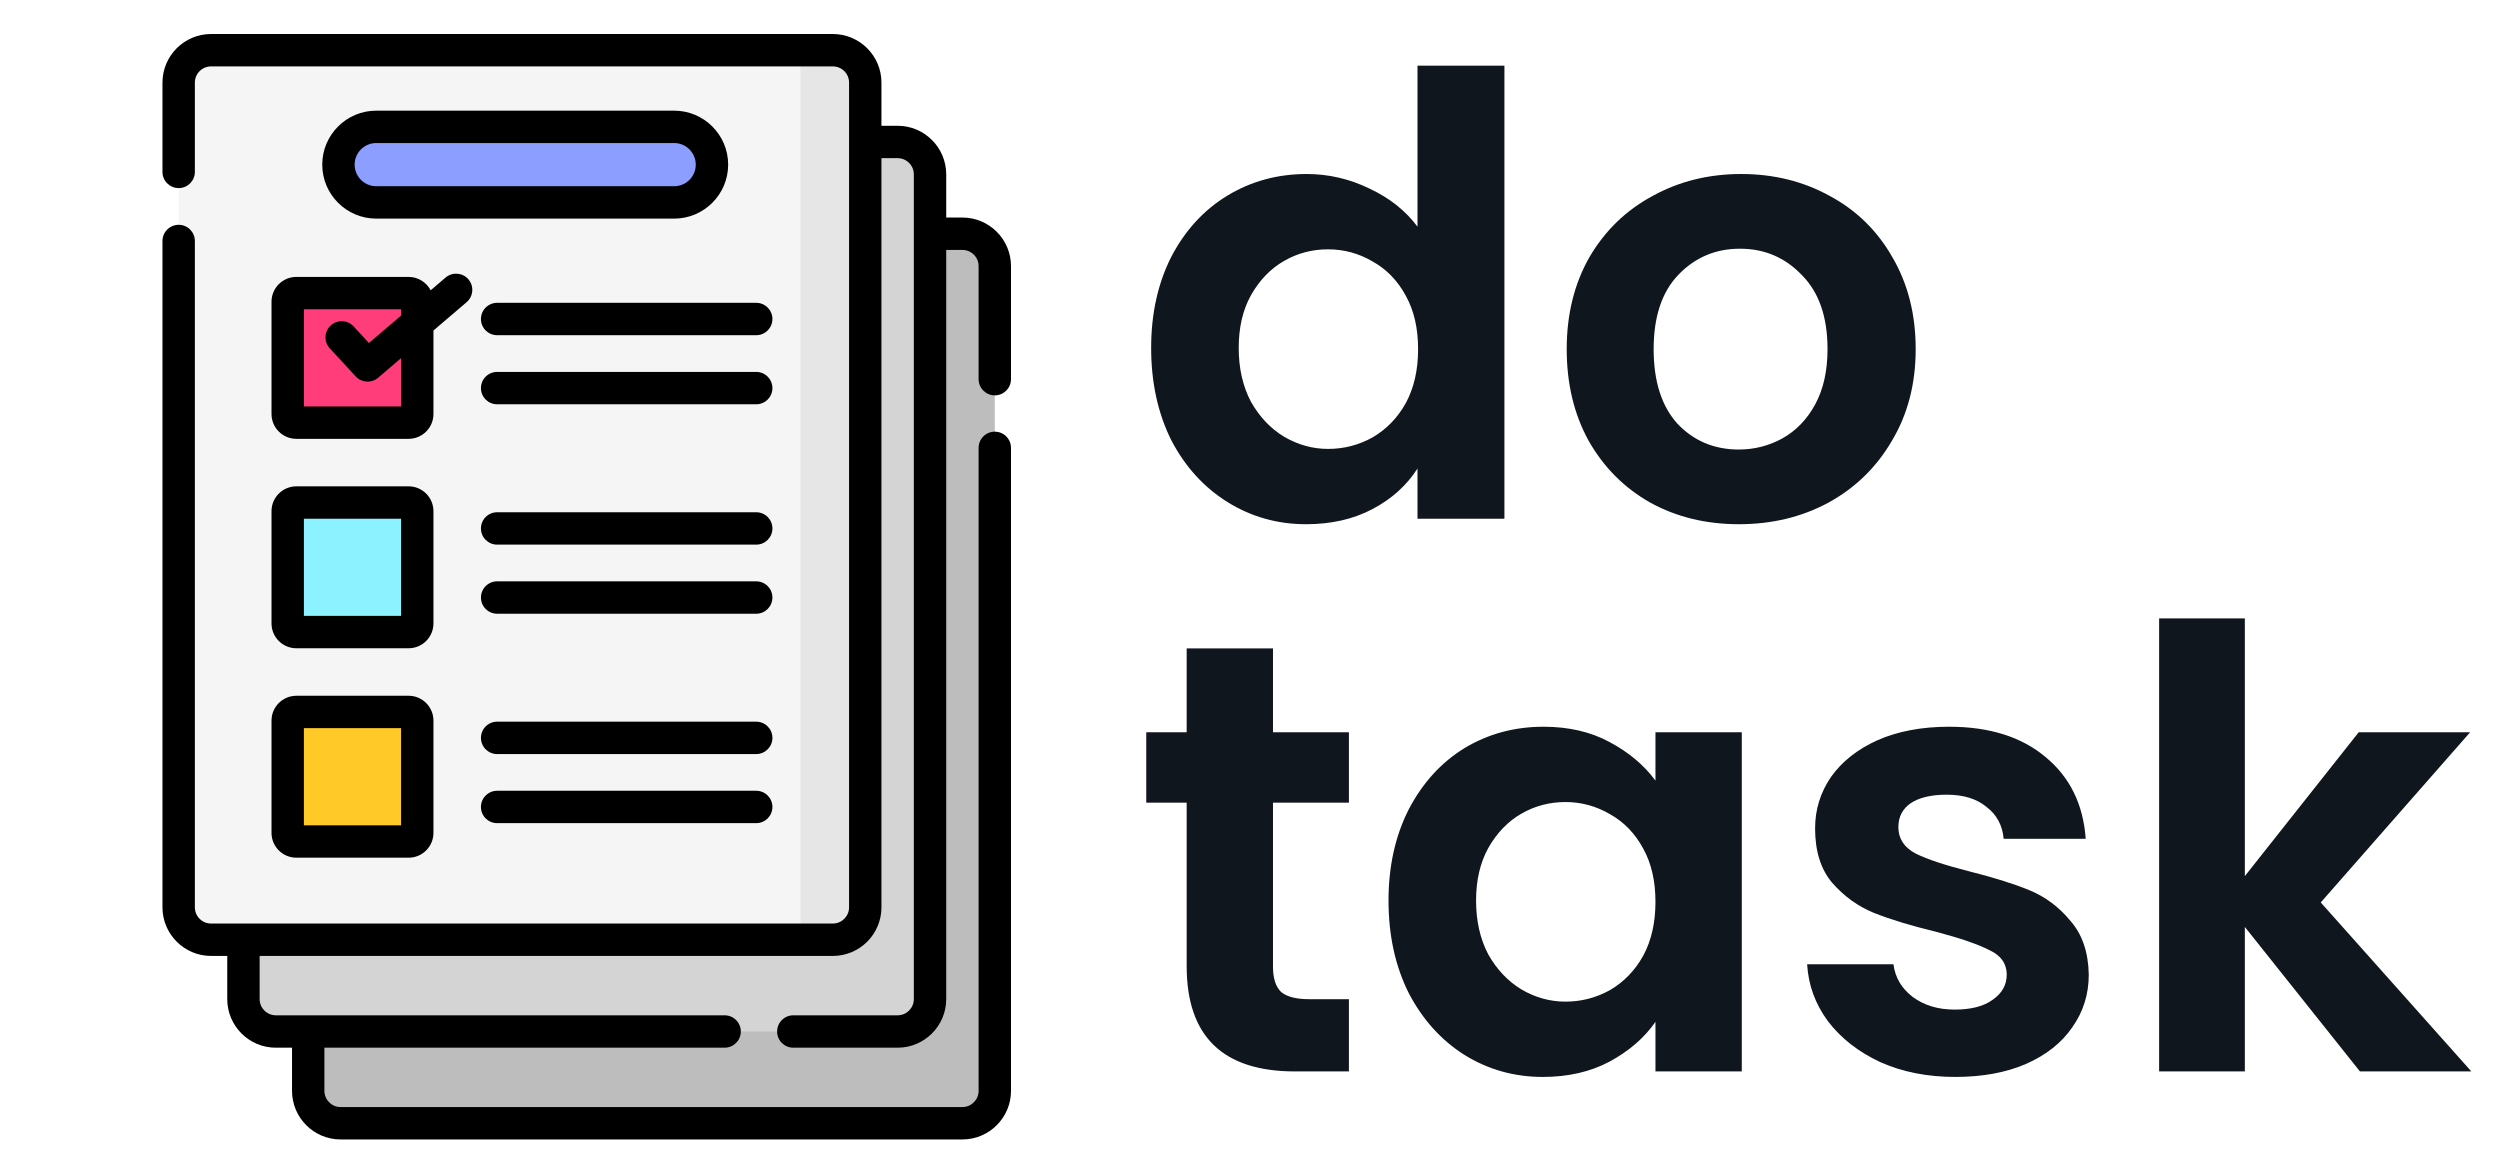 <svg width="294" height="136" viewBox="0 0 294 136" fill="none" xmlns="http://www.w3.org/2000/svg">
<g filter="url(#filter0_d)">
<path d="M132.376 37.912C132.376 33.88 133.168 30.304 134.752 27.184C136.384 24.064 138.592 21.664 141.376 19.984C144.16 18.304 147.256 17.464 150.664 17.464C153.256 17.464 155.728 18.04 158.08 19.192C160.432 20.296 162.304 21.784 163.696 23.656V4.72H173.92V58H163.696V52.096C162.448 54.064 160.696 55.648 158.44 56.848C156.184 58.048 153.568 58.648 150.592 58.648C147.232 58.648 144.16 57.784 141.376 56.056C138.592 54.328 136.384 51.904 134.752 48.784C133.168 45.616 132.376 41.992 132.376 37.912ZM163.768 38.056C163.768 35.608 163.288 33.52 162.328 31.792C161.368 30.016 160.072 28.672 158.44 27.76C156.808 26.8 155.056 26.32 153.184 26.32C151.312 26.32 149.584 26.776 148 27.688C146.416 28.6 145.12 29.944 144.112 31.72C143.152 33.448 142.672 35.512 142.672 37.912C142.672 40.312 143.152 42.424 144.112 44.248C145.12 46.024 146.416 47.392 148 48.352C149.632 49.312 151.36 49.792 153.184 49.792C155.056 49.792 156.808 49.336 158.44 48.424C160.072 47.464 161.368 46.12 162.328 44.392C163.288 42.616 163.768 40.504 163.768 38.056ZM201.477 58.648C197.637 58.648 194.181 57.808 191.109 56.128C188.037 54.4 185.613 51.976 183.837 48.856C182.109 45.736 181.245 42.136 181.245 38.056C181.245 33.976 182.133 30.376 183.909 27.256C185.733 24.136 188.205 21.736 191.325 20.056C194.445 18.328 197.925 17.464 201.765 17.464C205.605 17.464 209.085 18.328 212.205 20.056C215.325 21.736 217.773 24.136 219.549 27.256C221.373 30.376 222.285 33.976 222.285 38.056C222.285 42.136 221.349 45.736 219.477 48.856C217.653 51.976 215.157 54.4 211.989 56.128C208.869 57.808 205.365 58.648 201.477 58.648ZM201.477 49.864C203.301 49.864 205.005 49.432 206.589 48.568C208.221 47.656 209.517 46.312 210.477 44.536C211.437 42.76 211.917 40.6 211.917 38.056C211.917 34.264 210.909 31.36 208.893 29.344C206.925 27.28 204.501 26.248 201.621 26.248C198.741 26.248 196.317 27.28 194.349 29.344C192.429 31.36 191.469 34.264 191.469 38.056C191.469 41.848 192.405 44.776 194.277 46.84C196.197 48.856 198.597 49.864 201.477 49.864ZM146.704 91.392V110.688C146.704 112.032 147.016 113.016 147.64 113.64C148.312 114.216 149.416 114.504 150.952 114.504H155.632V123H149.296C140.8 123 136.552 118.872 136.552 110.616V91.392H131.8V83.112H136.552V73.248H146.704V83.112H155.632V91.392H146.704ZM160.29 102.912C160.29 98.88 161.082 95.304 162.666 92.184C164.298 89.064 166.482 86.664 169.218 84.984C172.002 83.304 175.098 82.464 178.506 82.464C181.482 82.464 184.074 83.064 186.282 84.264C188.538 85.464 190.338 86.976 191.682 88.8V83.112H201.834V123H191.682V117.168C190.386 119.04 188.586 120.6 186.282 121.848C184.026 123.048 181.41 123.648 178.434 123.648C175.074 123.648 172.002 122.784 169.218 121.056C166.482 119.328 164.298 116.904 162.666 113.784C161.082 110.616 160.29 106.992 160.29 102.912ZM191.682 103.056C191.682 100.608 191.202 98.52 190.242 96.792C189.282 95.016 187.986 93.672 186.354 92.76C184.722 91.8 182.97 91.32 181.098 91.32C179.226 91.32 177.498 91.776 175.914 92.688C174.33 93.6 173.034 94.944 172.026 96.72C171.066 98.448 170.586 100.512 170.586 102.912C170.586 105.312 171.066 107.424 172.026 109.248C173.034 111.024 174.33 112.392 175.914 113.352C177.546 114.312 179.274 114.792 181.098 114.792C182.97 114.792 184.722 114.336 186.354 113.424C187.986 112.464 189.282 111.12 190.242 109.392C191.202 107.616 191.682 105.504 191.682 103.056ZM226.943 123.648C223.679 123.648 220.751 123.072 218.159 121.92C215.567 120.72 213.503 119.112 211.967 117.096C210.479 115.08 209.663 112.848 209.519 110.4H219.671C219.863 111.936 220.607 113.208 221.903 114.216C223.247 115.224 224.903 115.728 226.871 115.728C228.791 115.728 230.279 115.344 231.335 114.576C232.439 113.808 232.991 112.824 232.991 111.624C232.991 110.328 232.319 109.368 230.975 108.744C229.679 108.072 227.591 107.352 224.711 106.584C221.735 105.864 219.287 105.12 217.367 104.352C215.495 103.584 213.863 102.408 212.471 100.824C211.127 99.24 210.455 97.104 210.455 94.416C210.455 92.208 211.079 90.192 212.327 88.368C213.623 86.544 215.447 85.104 217.799 84.048C220.199 82.992 223.007 82.464 226.223 82.464C230.975 82.464 234.767 83.664 237.599 86.064C240.431 88.416 241.991 91.608 242.279 95.64H232.631C232.487 94.056 231.815 92.808 230.615 91.896C229.463 90.936 227.903 90.456 225.935 90.456C224.111 90.456 222.695 90.792 221.687 91.464C220.727 92.136 220.247 93.072 220.247 94.272C220.247 95.616 220.919 96.648 222.263 97.368C223.607 98.04 225.695 98.736 228.527 99.456C231.407 100.176 233.783 100.92 235.655 101.688C237.527 102.456 239.135 103.656 240.479 105.288C241.871 106.872 242.591 108.984 242.639 111.624C242.639 113.928 241.991 115.992 240.695 117.816C239.447 119.64 237.623 121.08 235.223 122.136C232.871 123.144 230.111 123.648 226.943 123.648ZM274.529 123L260.993 106.008V123H250.913V69.72H260.993V100.032L274.385 83.112H287.489L269.921 103.128L287.633 123H274.529Z" fill="#10161D"/>
</g>
<g filter="url(#filter1_d)">
<path d="M109.18 128.096H36.055C33.951 128.096 32.246 126.39 32.246 124.287V27.295C32.246 25.192 33.951 23.486 36.055 23.486H109.18C111.283 23.486 112.988 25.192 112.988 27.295V124.287C112.988 126.39 111.283 128.096 109.18 128.096Z" fill="#BDBDBD"/>
<path d="M101.562 117.305H28.438C26.334 117.305 24.629 115.599 24.629 113.496V16.504C24.629 14.4 26.334 12.695 28.438 12.695H101.562C103.666 12.695 105.371 14.4 105.371 16.504V113.496C105.371 115.599 103.666 117.305 101.562 117.305Z" fill="#D4D4D4"/>
<path d="M93.945 106.514H20.82C18.717 106.514 17.012 104.808 17.012 102.705V5.713C17.012 3.61 18.717 1.904 20.82 1.904H93.945C96.049 1.904 97.754 3.61 97.754 5.713V102.705C97.754 104.808 96.049 106.514 93.945 106.514Z" fill="#F5F5F5"/>
<path d="M90.137 1.904V106.514H93.945C96.049 106.514 97.754 104.808 97.754 102.705V5.713C97.754 3.61 96.049 1.904 93.945 1.904H90.137Z" fill="#E6E6E6"/>
<path d="M44.053 45.703H30.85C30.289 45.703 29.834 45.248 29.834 44.688V31.484C29.834 30.924 30.289 30.469 30.85 30.469H44.053C44.614 30.469 45.068 30.924 45.068 31.484V44.688C45.068 45.248 44.614 45.703 44.053 45.703Z" fill="#FF3D7A"/>
<path d="M44.053 70.332H30.85C30.289 70.332 29.834 69.877 29.834 69.316V56.113C29.834 55.552 30.289 55.098 30.85 55.098H44.053C44.614 55.098 45.068 55.552 45.068 56.113V69.316C45.068 69.877 44.614 70.332 44.053 70.332Z" fill="#8CF2FF"/>
<path d="M44.053 94.961H30.85C30.289 94.961 29.834 94.506 29.834 93.945V80.742C29.834 80.181 30.289 79.727 30.85 79.727H44.053C44.614 79.727 45.068 80.181 45.068 80.742V93.945C45.068 94.506 44.614 94.961 44.053 94.961Z" fill="#FFCA28"/>
<path d="M75.283 19.805H40.244C37.79 19.805 35.801 17.815 35.801 15.361C35.801 12.907 37.79 10.918 40.244 10.918H75.283C77.737 10.918 79.727 12.907 79.727 15.361C79.727 17.815 77.737 19.805 75.283 19.805Z" fill="#8C9EFF"/>
<path d="M112.988 42.495C114.04 42.495 114.893 41.642 114.893 40.59V27.295C114.893 24.145 112.33 21.582 109.18 21.582H107.275V16.504C107.275 13.354 104.712 10.791 101.562 10.791H99.658V5.713C99.658 2.563 97.095 0 93.945 0H20.82C17.67 0 15.107 2.563 15.107 5.713V16.216C15.107 17.268 15.96 18.12 17.012 18.12C18.063 18.12 18.916 17.268 18.916 16.216V5.713C18.916 4.663 19.77 3.809 20.82 3.809H93.945C94.996 3.809 95.85 4.663 95.85 5.713V102.705C95.85 103.755 94.996 104.609 93.945 104.609H20.82C19.77 104.609 18.916 103.755 18.916 102.705V24.341C18.916 23.289 18.063 22.436 17.012 22.436C15.96 22.436 15.107 23.289 15.107 24.341V102.705C15.107 105.855 17.67 108.418 20.82 108.418H22.725V113.496C22.725 116.646 25.287 119.209 28.438 119.209H30.342V124.287C30.342 127.437 32.904 130 36.055 130H109.18C112.33 130 114.893 127.437 114.893 124.287V48.669C114.893 47.617 114.04 46.764 112.988 46.764C111.936 46.764 111.084 47.617 111.084 48.669V124.287C111.084 125.337 110.23 126.191 109.18 126.191H36.055C35.005 126.191 34.15 125.337 34.15 124.287V119.209H81.216C82.268 119.209 83.121 118.357 83.121 117.305C83.121 116.253 82.268 115.4 81.216 115.4H28.438C27.388 115.4 26.533 114.546 26.533 113.496V108.418H93.945C97.095 108.418 99.658 105.855 99.658 102.705V14.6H101.562C102.613 14.6 103.467 15.454 103.467 16.504V113.496C103.467 114.546 102.613 115.4 101.562 115.4H89.294C88.242 115.4 87.39 116.253 87.39 117.305C87.39 118.357 88.242 119.209 89.294 119.209H101.562C104.712 119.209 107.275 116.646 107.275 113.496V25.391H109.18C110.23 25.391 111.084 26.245 111.084 27.295V40.59C111.084 41.642 111.936 42.495 112.988 42.495Z" fill="black"/>
<path d="M27.93 31.484V44.688C27.93 46.297 29.24 47.607 30.85 47.607H44.053C45.663 47.607 46.973 46.297 46.973 44.688V34.867L50.875 31.536C51.675 30.853 51.77 29.651 51.087 28.852C50.404 28.052 49.202 27.957 48.402 28.64L46.644 30.14C46.157 29.205 45.178 28.564 44.053 28.564H30.849C29.24 28.564 27.93 29.874 27.93 31.484ZM31.738 32.373H43.164V33.111L39.385 36.337L37.581 34.382C36.868 33.61 35.663 33.562 34.89 34.275C34.117 34.988 34.069 36.193 34.783 36.965L37.83 40.266C38.523 41.018 39.687 41.087 40.465 40.423L43.164 38.119V43.799H31.738V32.373H31.738Z" fill="black"/>
<path d="M84.932 31.611H54.463C53.411 31.611 52.559 32.464 52.559 33.516C52.559 34.568 53.411 35.42 54.463 35.42H84.932C85.984 35.42 86.836 34.568 86.836 33.516C86.836 32.464 85.984 31.611 84.932 31.611Z" fill="black"/>
<path d="M84.932 39.736H54.463C53.411 39.736 52.559 40.589 52.559 41.641C52.559 42.693 53.411 43.545 54.463 43.545H84.932C85.984 43.545 86.836 42.693 86.836 41.641C86.836 40.589 85.984 39.736 84.932 39.736Z" fill="black"/>
<path d="M27.93 69.316C27.93 70.926 29.24 72.236 30.85 72.236H44.053C45.663 72.236 46.973 70.926 46.973 69.316V56.113C46.973 54.503 45.663 53.193 44.053 53.193H30.85C29.24 53.193 27.93 54.503 27.93 56.113V69.316ZM31.738 57.002H43.164V68.428H31.738V57.002Z" fill="black"/>
<path d="M84.932 56.24H54.463C53.411 56.24 52.559 57.093 52.559 58.145C52.559 59.197 53.411 60.049 54.463 60.049H84.932C85.984 60.049 86.836 59.197 86.836 58.145C86.836 57.093 85.984 56.24 84.932 56.24Z" fill="black"/>
<path d="M84.932 64.365H54.463C53.411 64.365 52.559 65.218 52.559 66.269C52.559 67.322 53.411 68.174 54.463 68.174H84.932C85.984 68.174 86.836 67.322 86.836 66.269C86.836 65.218 85.984 64.365 84.932 64.365Z" fill="black"/>
<path d="M27.93 93.945C27.93 95.555 29.24 96.865 30.85 96.865H44.053C45.663 96.865 46.973 95.555 46.973 93.945V80.742C46.973 79.132 45.663 77.822 44.053 77.822H30.85C29.24 77.822 27.93 79.132 27.93 80.742V93.945ZM31.738 81.631H43.164V93.057H31.738V81.631Z" fill="black"/>
<path d="M84.932 80.869H54.463C53.411 80.869 52.559 81.722 52.559 82.773C52.559 83.825 53.411 84.678 54.463 84.678H84.932C85.984 84.678 86.836 83.825 86.836 82.773C86.836 81.722 85.984 80.869 84.932 80.869Z" fill="black"/>
<path d="M84.932 88.994H54.463C53.411 88.994 52.559 89.847 52.559 90.898C52.559 91.95 53.411 92.803 54.463 92.803H84.932C85.984 92.803 86.836 91.95 86.836 90.898C86.836 89.847 85.984 88.994 84.932 88.994Z" fill="black"/>
<path d="M75.283 9.014H40.244C36.744 9.014 33.897 11.861 33.897 15.361C33.897 18.861 36.744 21.709 40.244 21.709H75.283C78.783 21.709 81.631 18.861 81.631 15.361C81.631 11.861 78.783 9.014 75.283 9.014ZM75.283 17.9H40.244C38.844 17.9 37.705 16.761 37.705 15.361C37.705 13.961 38.844 12.822 40.244 12.822H75.283C76.683 12.822 77.822 13.961 77.822 15.361C77.822 16.761 76.683 17.9 75.283 17.9Z" fill="black"/>
</g>
<defs>
<filter id="filter0_d" x="131.8" y="4.72" width="161.833" height="124.928" filterUnits="userSpaceOnUse" color-interpolation-filters="sRGB">
<feFlood flood-opacity="0" result="BackgroundImageFix"/>
<feColorMatrix in="SourceAlpha" type="matrix" values="0 0 0 0 0 0 0 0 0 0 0 0 0 0 0 0 0 0 127 0"/>
<feOffset dx="3" dy="3"/>
<feGaussianBlur stdDeviation="1.5"/>
<feColorMatrix type="matrix" values="0 0 0 0 0 0 0 0 0 0 0 0 0 0 0 0 0 0 0.4 0"/>
<feBlend mode="normal" in2="BackgroundImageFix" result="effect1_dropShadow"/>
<feBlend mode="normal" in="SourceGraphic" in2="effect1_dropShadow" result="shape"/>
</filter>
<filter id="filter1_d" x="0" y="0" width="136" height="136" filterUnits="userSpaceOnUse" color-interpolation-filters="sRGB">
<feFlood flood-opacity="0" result="BackgroundImageFix"/>
<feColorMatrix in="SourceAlpha" type="matrix" values="0 0 0 0 0 0 0 0 0 0 0 0 0 0 0 0 0 0 127 0"/>
<feOffset dx="4" dy="4"/>
<feGaussianBlur stdDeviation="1"/>
<feColorMatrix type="matrix" values="0 0 0 0 0 0 0 0 0 0 0 0 0 0 0 0 0 0 0.3 0"/>
<feBlend mode="normal" in2="BackgroundImageFix" result="effect1_dropShadow"/>
<feBlend mode="normal" in="SourceGraphic" in2="effect1_dropShadow" result="shape"/>
</filter>
</defs>
</svg>
